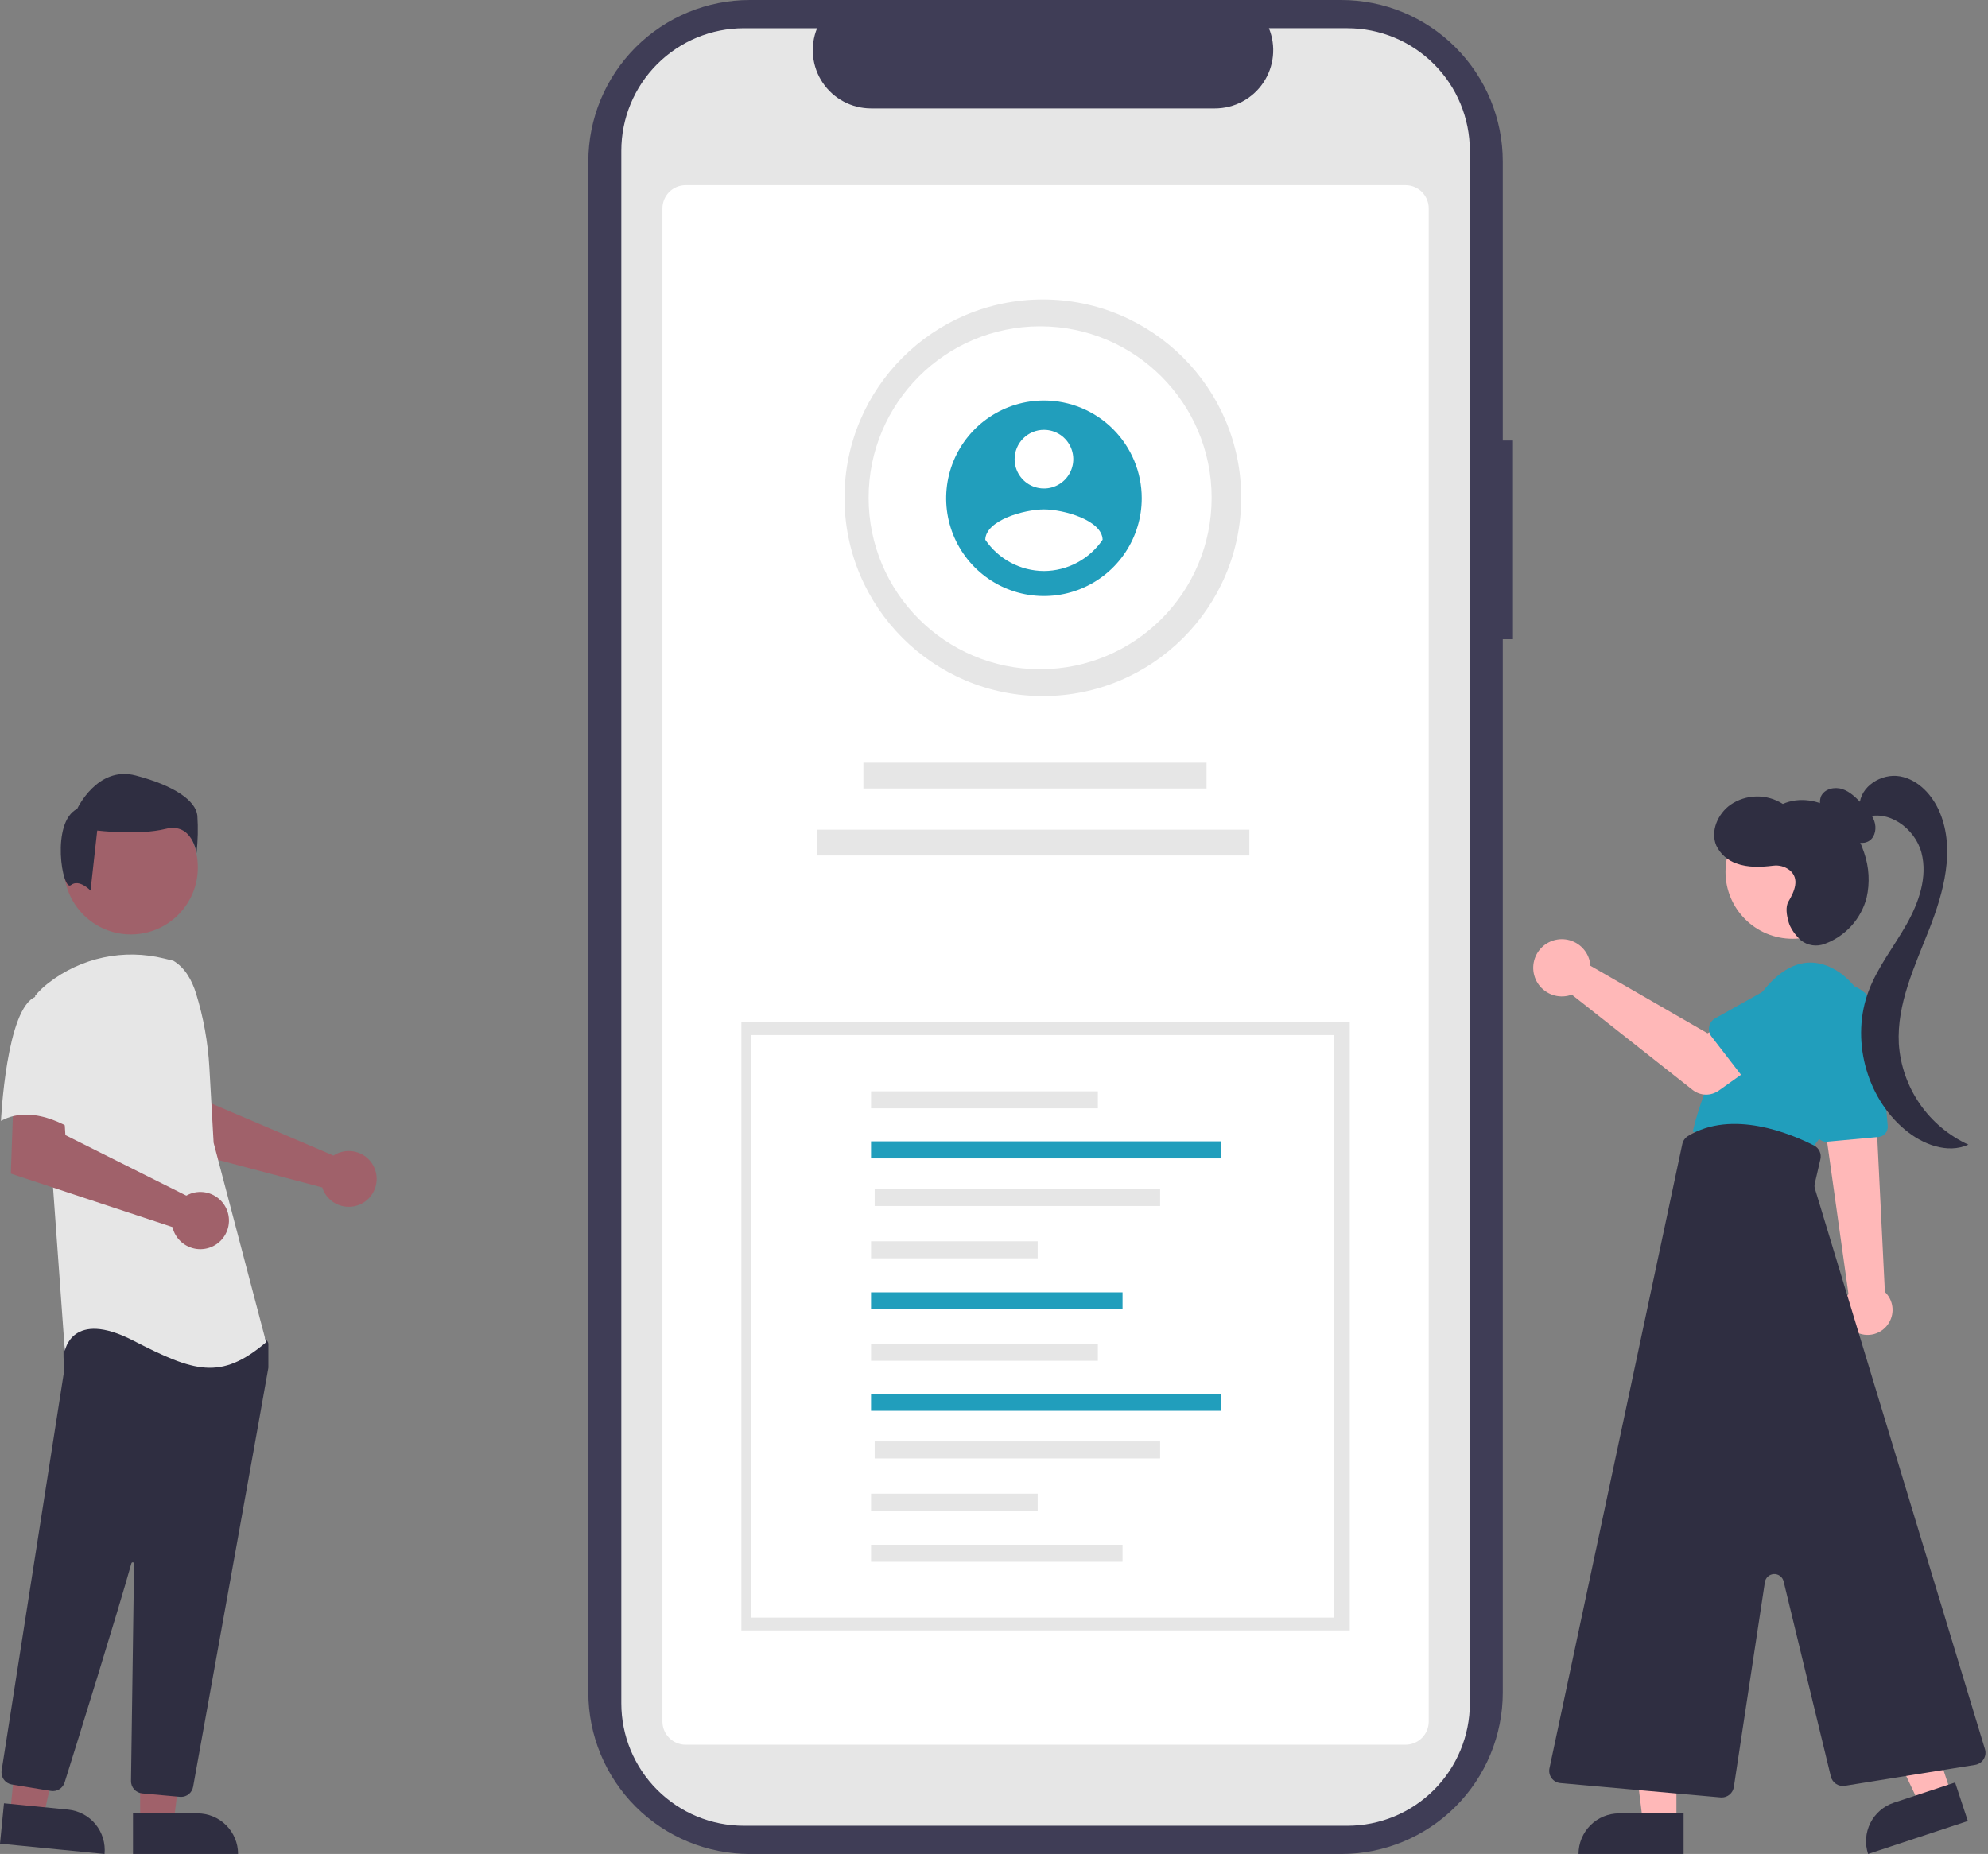 <svg width="729" height="680" viewBox="0 0 729 680" fill="none" xmlns="http://www.w3.org/2000/svg">
<rect x="0" y="0" width="729" height="680" fill="#808080" stroke="none"/>
<g clip-path="url(#clip0_707_275)">
<path d="M554.805 161.594H551.069V59.24C551.069 43.529 544.828 28.461 533.718 17.351C522.609 6.241 507.541 0 491.829 0H274.983C259.272 0 244.204 6.241 233.094 17.351C221.985 28.461 215.743 43.529 215.743 59.24V620.761C215.743 636.472 221.985 651.54 233.094 662.65C244.204 673.76 259.272 680.001 274.983 680.001H491.833C507.545 680.001 522.613 673.76 533.722 662.65C544.832 651.54 551.073 636.472 551.073 620.761V234.451H554.805V161.594Z" fill="#3F3D56"/>
<path d="M538.995 55.276V624.728C538.994 636.64 534.261 648.064 525.839 656.488C517.417 664.912 505.994 669.647 494.082 669.651H272.776C260.859 669.652 249.43 664.919 241.002 656.494C232.574 648.068 227.838 636.64 227.835 624.723V55.276C227.839 43.36 232.576 31.933 241.004 23.509C249.431 15.085 260.86 10.353 272.776 10.354H299.621C298.303 13.596 297.802 17.111 298.161 20.592C298.52 24.073 299.728 27.413 301.68 30.317C303.632 33.221 306.267 35.602 309.354 37.249C312.441 38.897 315.886 39.761 319.385 39.765H445.553C449.053 39.76 452.498 38.896 455.585 37.248C458.672 35.6 461.307 33.219 463.259 30.314C465.21 27.409 466.418 24.07 466.776 20.588C467.135 17.107 466.632 13.592 465.313 10.35H494.069C505.981 10.352 517.405 15.085 525.829 23.507C534.252 31.929 538.987 43.351 538.991 55.263L538.995 55.276Z" fill="#E6E6E6"/>
<path d="M515.415 639.926H251.415C249.162 639.923 247.001 639.027 245.408 637.433C243.814 635.84 242.918 633.679 242.915 631.426V76.426C242.918 74.172 243.814 72.012 245.408 70.418C247.001 68.825 249.162 67.928 251.415 67.926H515.415C517.669 67.928 519.829 68.825 521.423 70.418C523.016 72.012 523.913 74.172 523.915 76.426V631.426C523.913 633.679 523.016 635.84 521.423 637.433C519.829 639.027 517.669 639.923 515.415 639.926Z" fill="white"/>
<path d="M382.415 255.306C422.586 255.306 455.151 222.741 455.151 182.57C455.151 142.399 422.586 109.834 382.415 109.834C342.244 109.834 309.679 142.399 309.679 182.57C309.679 222.741 342.244 255.306 382.415 255.306Z" fill="#E6E6E6"/>
<path d="M381.415 245.46C416.148 245.46 444.304 217.303 444.304 182.571C444.304 147.838 416.148 119.682 381.415 119.682C346.683 119.682 318.526 147.838 318.526 182.571C318.526 217.303 346.683 245.46 381.415 245.46Z" fill="white"/>
<path d="M382.815 146.901C375.724 146.901 368.791 149.004 362.895 152.944C356.998 156.884 352.402 162.484 349.689 169.035C346.975 175.587 346.265 182.797 347.648 189.752C349.032 196.707 352.447 203.096 357.461 208.111C362.476 213.125 368.865 216.54 375.82 217.924C382.775 219.307 389.985 218.597 396.537 215.883C403.089 213.17 408.689 208.574 412.628 202.677C416.568 196.781 418.671 189.849 418.671 182.757C418.671 173.247 414.894 164.127 408.169 157.403C401.445 150.679 392.325 146.901 382.815 146.901ZM382.815 157.658C384.943 157.658 387.023 158.289 388.792 159.471C390.56 160.653 391.939 162.333 392.753 164.298C393.568 166.264 393.781 168.427 393.366 170.513C392.95 172.6 391.926 174.517 390.422 176.021C388.917 177.526 387 178.55 384.914 178.965C382.827 179.38 380.664 179.167 378.699 178.353C376.733 177.539 375.053 176.16 373.871 174.391C372.689 172.622 372.058 170.542 372.058 168.415C372.058 167.002 372.337 165.603 372.877 164.298C373.418 162.993 374.21 161.807 375.209 160.809C376.208 159.81 377.394 159.017 378.699 158.477C380.004 157.936 381.403 157.658 382.815 157.658ZM382.815 209.442C378.566 209.423 374.385 208.367 370.636 206.366C366.887 204.365 363.683 201.48 361.301 197.961C361.473 190.79 375.643 186.842 382.815 186.842C389.987 186.842 404.156 190.79 404.329 197.961C401.945 201.478 398.741 204.362 394.992 206.363C391.244 208.364 387.064 209.422 382.815 209.445V209.442Z" fill="#219EBC"/>
<path d="M442.443 279.75H316.605V289.208H442.443V279.75Z" fill="#E6E6E6"/>
<path d="M458.136 304.327H299.768V313.785H458.136V304.327Z" fill="#E6E6E6"/>
<path d="M494.962 374.923H271.868V598.017H494.962V374.923Z" fill="#E6E6E6"/>
<path d="M489.07 379.643H275.415V593.298H489.07V379.643Z" fill="white"/>
<path d="M402.583 400.267H319.415V406.518H402.583V400.267Z" fill="#E6E6E6"/>
<path d="M447.844 418.619H319.415V424.87H447.844V418.619Z" fill="#219EBC"/>
<path d="M425.417 436.096H320.75V442.347H425.417V436.096Z" fill="#E6E6E6"/>
<path d="M380.518 455.271H319.415V461.522H380.518V455.271Z" fill="#E6E6E6"/>
<path d="M411.635 474.002H319.415V480.253H411.635V474.002Z" fill="#219EBC"/>
<path d="M402.583 492.851H319.415V499.102H402.583V492.851Z" fill="#E6E6E6"/>
<path d="M447.844 511.202H319.415V517.453H447.844V511.202Z" fill="#219EBC"/>
<path d="M425.417 528.679H320.75V534.93H425.417V528.679Z" fill="#E6E6E6"/>
<path d="M380.518 547.855H319.415V554.107H380.518V547.855Z" fill="#E6E6E6"/>
<path d="M411.635 566.586H319.415V572.837H411.635V566.586Z" fill="#E6E6E6"/>
<path d="M692.768 485.026C692.173 486.067 691.379 486.98 690.431 487.714C689.483 488.448 688.399 488.988 687.242 489.303C686.086 489.618 684.878 489.703 683.689 489.551C682.499 489.4 681.351 489.015 680.31 488.42C679.27 487.825 678.356 487.031 677.622 486.083C676.889 485.134 676.349 484.051 676.033 482.894C675.718 481.737 675.634 480.53 675.786 479.341C675.937 478.151 676.321 477.003 676.916 475.962C676.937 475.927 676.957 475.891 676.978 475.856C677.234 475.428 677.521 475.02 677.838 474.636L670.158 419.896L669.928 418.256L668.368 407.086L668.138 405.476L668.988 405.516L683.868 406.196L687.858 406.376L688.358 416.566L691.188 473.856C692.667 475.271 693.626 477.141 693.913 479.167C694.2 481.193 693.796 483.257 692.768 485.026Z" fill="#FFB8B8"/>
<path d="M669.972 418.752L688.867 417.019C689.847 416.926 690.751 416.45 691.381 415.694C692.011 414.938 692.317 413.963 692.231 412.982L688.731 373.69C688.564 371.816 688.029 369.994 687.158 368.327C686.286 366.659 685.094 365.18 683.651 363.974C682.208 362.767 680.541 361.856 678.746 361.294C676.95 360.731 675.062 360.528 673.188 360.695C671.314 360.862 669.492 361.397 667.824 362.269C666.157 363.14 664.678 364.332 663.471 365.775C662.265 367.218 661.354 368.885 660.791 370.681C660.229 372.476 660.025 374.364 660.193 376.238C660.217 376.509 660.249 376.778 660.288 377.047L665.954 415.587C666.084 416.47 666.527 417.277 667.202 417.861C667.877 418.445 668.74 418.767 669.632 418.768C669.746 418.77 669.859 418.765 669.972 418.752Z" fill="#219EBC"/>
<path d="M684.294 387.009C686.205 381.596 686.294 375.706 684.546 370.238C682.799 364.77 679.311 360.023 674.615 356.721C667.49 351.846 657.74 350.096 647.24 362.596C626.24 387.596 620.74 415.096 620.74 415.096L663.74 422.096C663.74 422.096 678.363 404.221 684.294 387.009Z" fill="#219EBC"/>
<path d="M614.747 668.615H602.487L596.655 621.327H614.749L614.747 668.615Z" fill="#FFB8B8"/>
<path d="M578.846 679.998H617.377V665.111H593.733C589.785 665.111 585.998 666.68 583.206 669.472C580.415 672.263 578.846 676.05 578.846 679.998Z" fill="#2F2E41"/>
<path d="M715.541 657.922L703.901 661.77L683.521 618.702L700.701 613.023L715.541 657.922Z" fill="#FFB8B8"/>
<path d="M685.024 679.998L721.609 667.906L716.937 653.771L694.487 661.191C692.631 661.805 690.914 662.778 689.434 664.055C687.954 665.332 686.74 666.888 685.861 668.635C684.982 670.381 684.456 672.283 684.312 674.233C684.169 676.183 684.411 678.142 685.024 679.998Z" fill="#2F2E41"/>
<path d="M657.301 344.322C670.866 344.322 681.862 333.326 681.862 319.761C681.862 306.197 670.866 295.2 657.301 295.2C643.737 295.2 632.74 306.197 632.74 319.761C632.74 333.326 643.737 344.322 657.301 344.322Z" fill="#FFB8B8"/>
<path d="M635.796 655.452L647.181 580.307C647.303 579.505 647.699 578.77 648.303 578.228C648.906 577.686 649.679 577.37 650.489 577.335C651.299 577.3 652.097 577.547 652.745 578.034C653.394 578.521 653.852 579.219 654.043 580.007L671.381 651.619C671.655 652.716 672.328 653.672 673.269 654.298C674.211 654.924 675.352 655.176 676.469 655.004L724.294 647.318C724.929 647.216 725.534 646.98 726.069 646.625C726.604 646.27 727.057 645.804 727.398 645.26C727.738 644.715 727.958 644.104 728.042 643.467C728.127 642.83 728.074 642.183 727.887 641.568L665.526 435.968C665.349 435.384 665.328 434.763 665.465 434.168L667.541 425.168C667.77 424.193 667.664 423.169 667.242 422.26C666.821 421.351 666.107 420.61 665.214 420.154C656.722 415.821 635.214 406.813 618.983 416.68C618.457 417.002 618.001 417.427 617.643 417.93C617.286 418.433 617.034 419.004 616.904 419.607L568.188 648.577C568.056 649.2 568.057 649.843 568.192 650.466C568.326 651.088 568.591 651.674 568.969 652.187C569.347 652.699 569.83 653.125 570.385 653.437C570.94 653.749 571.554 653.939 572.188 653.996L630.945 659.258C631.079 659.27 631.212 659.276 631.345 659.276C632.421 659.274 633.461 658.888 634.277 658.186C635.092 657.485 635.63 656.515 635.793 655.451L635.796 655.452Z" fill="#2F2E41"/>
<path d="M673.587 302.408C671.736 301.294 670.093 299.866 668.732 298.188C668.061 297.34 667.618 296.333 667.449 295.265C667.279 294.197 667.387 293.103 667.762 292.088C669.003 289.35 672.69 288.488 675.548 289.417C678.406 290.346 680.613 292.589 682.701 294.75C684.54 296.65 686.432 298.642 687.301 301.141C688.17 303.64 687.725 306.809 685.555 308.326C683.425 309.814 680.363 309.205 678.315 307.607C676.267 306.009 674.999 303.637 673.79 301.337L673.587 302.408Z" fill="#2F2E41"/>
<path d="M681.906 295.41C682.042 288.49 689.93 283.527 696.743 284.754C703.556 285.981 708.792 291.789 711.413 298.195C716.951 311.73 712.794 327.174 707.458 340.795C702.122 354.416 695.518 368.234 696.297 382.838C696.824 390.732 699.473 398.336 703.964 404.849C708.455 411.361 714.622 416.54 721.812 419.838C714.124 423.323 704.934 419.723 698.473 414.29C684.125 402.225 678.587 380.744 685.312 363.246C688.629 354.615 694.475 347.231 699.039 339.19C703.603 331.149 706.952 321.672 704.595 312.731C702.238 303.79 692.21 296.552 683.637 300.011L681.906 295.41Z" fill="#2F2E41"/>
<path d="M655.828 330.66C657.969 327.042 660.128 322.292 656.216 319.129C655.365 318.473 654.392 317.993 653.353 317.718C652.314 317.444 651.23 317.379 650.166 317.529C645.754 318.061 640.949 318.28 636.678 316.677C635.076 316.126 633.602 315.259 632.342 314.126C631.082 312.994 630.062 311.62 629.343 310.086C627.143 304.862 629.899 298.514 634.508 295.212C637.328 293.266 640.66 292.195 644.086 292.134C647.512 292.073 650.879 293.026 653.766 294.871C659.736 292.234 666.979 293.407 672.403 297.037C677.827 300.667 681.538 306.48 683.554 312.687C685.411 318.03 685.731 323.787 684.477 329.302C683.468 333.139 681.549 336.677 678.883 339.615C676.217 342.553 672.882 344.805 669.161 346.181C667.712 346.753 666.138 346.934 664.596 346.706C663.055 346.478 661.601 345.848 660.379 344.881C660.379 344.881 656.994 341.926 655.935 338.367C655.12 335.63 654.685 332.593 655.828 330.66Z" fill="#2F2E41"/>
<path d="M582.966 352.576C583.089 353.115 583.169 353.664 583.205 354.216L626.162 378.998L636.603 372.987L647.734 387.559L630.284 399.997C628.874 401.002 627.176 401.523 625.445 401.48C623.714 401.438 622.044 400.836 620.684 399.763L576.384 364.817C574.385 365.558 572.207 365.672 570.141 365.145C568.074 364.617 566.218 363.473 564.817 361.865C563.417 360.256 562.54 358.26 562.302 356.141C562.065 354.021 562.478 351.88 563.487 350.002C564.497 348.123 566.054 346.596 567.952 345.624C569.85 344.653 571.999 344.282 574.113 344.561C576.227 344.841 578.206 345.757 579.787 347.189C581.367 348.621 582.474 350.5 582.96 352.576H582.966Z" fill="#FFB8B8"/>
<path d="M627.599 380.172L641.483 398.166C641.878 398.678 642.379 399.098 642.951 399.399C643.523 399.699 644.153 399.873 644.798 399.908C645.443 399.944 646.088 399.84 646.69 399.604C647.291 399.367 647.835 399.004 648.283 398.539L664 382.218C666.66 380.239 668.424 377.284 668.905 374.004C669.386 370.724 668.544 367.387 666.565 364.728C664.586 362.068 661.631 360.304 658.351 359.823C655.071 359.342 651.734 360.183 649.075 362.163C648.939 362.264 648.805 362.368 648.673 362.474L628.961 373.496C628.397 373.812 627.907 374.246 627.526 374.768C627.144 375.29 626.88 375.888 626.75 376.522C626.621 377.155 626.629 377.809 626.775 378.439C626.921 379.069 627.201 379.66 627.596 380.172L627.599 380.172Z" fill="#219EBC"/>
<path d="M123.701 423.057C123.211 423.281 122.739 423.544 122.29 423.844L77.438 404.701L75.838 392.886L57.916 392.776L58.975 419.876L118.175 435.534C118.3 435.945 118.45 436.349 118.623 436.742C119.479 438.568 120.856 440.101 122.58 441.148C124.304 442.194 126.299 442.708 128.315 442.625C130.33 442.541 132.276 441.864 133.907 440.678C135.539 439.493 136.784 437.851 137.486 435.96C138.188 434.069 138.316 432.013 137.853 430.05C137.39 428.087 136.357 426.304 134.885 424.926C133.412 423.547 131.565 422.635 129.575 422.303C127.586 421.971 125.543 422.234 123.702 423.06L123.701 423.057Z" fill="#A0616A"/>
<path d="M51.398 668.616H63.658L69.49 621.328H51.397L51.398 668.616Z" fill="#A0616A"/>
<path d="M72.415 665.113H48.771V679.995H87.302C87.302 676.047 85.734 672.26 82.942 669.468C80.15 666.676 76.364 665.108 72.415 665.108V665.113Z" fill="#2F2E41"/>
<path d="M3.718 665.152L15.918 666.352L26.359 619.864L8.352 618.095L3.718 665.152Z" fill="#A0616A"/>
<path d="M24.985 663.728L1.459 661.411L0 676.224L38.337 680C38.529 678.054 38.336 676.09 37.768 674.22C37.201 672.35 36.27 670.609 35.031 669.098C33.791 667.587 32.265 666.335 30.541 665.414C28.817 664.493 26.93 663.92 24.985 663.728Z" fill="#2F2E41"/>
<path d="M47.985 342.73C61.55 342.73 72.546 331.734 72.546 318.169C72.546 304.604 61.55 293.608 47.985 293.608C34.421 293.608 23.424 304.604 23.424 318.169C23.424 331.734 34.421 342.73 47.985 342.73Z" fill="#A0616A"/>
<path d="M66.398 659.053C67.452 659.055 68.473 658.686 69.281 658.009C70.089 657.332 70.632 656.391 70.813 655.353C77.154 620.134 97.901 504.953 98.397 501.76C98.409 501.686 98.414 501.612 98.413 501.538V492.95C98.414 492.637 98.317 492.332 98.134 492.078L95.394 488.24C95.264 488.055 95.093 487.903 94.895 487.794C94.697 487.686 94.476 487.625 94.25 487.615C78.628 486.883 27.466 484.736 24.994 487.824C22.512 490.924 23.394 500.331 23.594 502.184L23.584 502.377L0.599 649.377C0.419 650.549 0.708 651.745 1.404 652.706C2.099 653.668 3.145 654.316 4.314 654.512L18.67 656.877C19.74 657.049 20.835 656.831 21.757 656.263C22.679 655.696 23.367 654.816 23.695 653.784C28.135 639.596 43.024 591.866 48.184 573.397C48.217 573.281 48.291 573.18 48.393 573.114C48.494 573.048 48.616 573.021 48.736 573.038C48.855 573.055 48.965 573.115 49.044 573.206C49.123 573.298 49.166 573.415 49.165 573.536C48.907 591.142 48.284 636.059 48.065 651.573L48.042 653.244C48.033 654.375 48.448 655.469 49.206 656.309C49.964 657.148 51.009 657.673 52.135 657.78L65.978 659.034C66.118 659.047 66.258 659.054 66.398 659.053Z" fill="#2F2E41"/>
<path d="M63.573 352.388C67.859 354.936 70.424 359.618 71.896 364.388C74.621 373.209 76.261 382.329 76.78 391.547L78.336 419.147L97.591 492.317C80.902 506.438 71.276 503.228 48.81 491.678C26.344 480.128 23.778 495.529 23.778 495.529L19.286 433.271L12.868 365.239C14.309 363.504 15.94 361.936 17.73 360.565C23.663 355.951 30.565 352.744 37.916 351.185C45.268 349.626 52.878 349.756 60.172 351.565L63.573 352.388Z" fill="#E6E6E6"/>
<path d="M69.827 437.834C69.31 438.027 68.808 438.262 68.327 438.534L23.977 416.334L23.241 404.308L4.947 403.047L3.967 430.46L63.233 450.06C63.717 452.137 64.821 454.017 66.4 455.451C67.978 456.885 69.956 457.804 72.069 458.086C74.183 458.369 76.332 458.001 78.232 457.031C80.131 456.062 81.69 454.538 82.702 452.661C83.714 450.784 84.13 448.643 83.895 446.524C83.661 444.404 82.786 442.406 81.388 440.796C79.991 439.186 78.136 438.039 76.07 437.509C74.005 436.979 71.827 437.09 69.826 437.828L69.827 437.834Z" fill="#A0616A"/>
<path d="M13.188 365.545C2.277 369.396 0.354 411.119 0.354 411.119C13.191 404.059 28.595 415.612 28.595 415.612C28.595 415.612 31.804 404.7 35.655 390.58C36.818 386.608 36.957 382.407 36.059 378.367C35.162 374.327 33.257 370.579 30.521 367.474C30.521 367.474 24.1 361.692 13.188 365.545Z" fill="#E6E6E6"/>
<path d="M25.968 324.665C29.027 322.217 33.203 326.665 33.203 326.665L35.651 304.634C35.651 304.634 50.95 306.467 60.744 304.022C70.538 301.577 72.067 312.897 72.067 312.897C72.572 308.324 72.675 303.716 72.373 299.126C71.761 293.618 63.806 288.109 49.728 284.437C35.651 280.765 28.308 296.678 28.308 296.678C18.509 301.573 22.904 327.113 25.968 324.665Z" fill="#2F2E41"/>
</g>
<defs>
<clipPath id="clip0_707_275">
<rect width="728.082" height="680.001" fill="white"/>
</clipPath>
</defs>
</svg>
